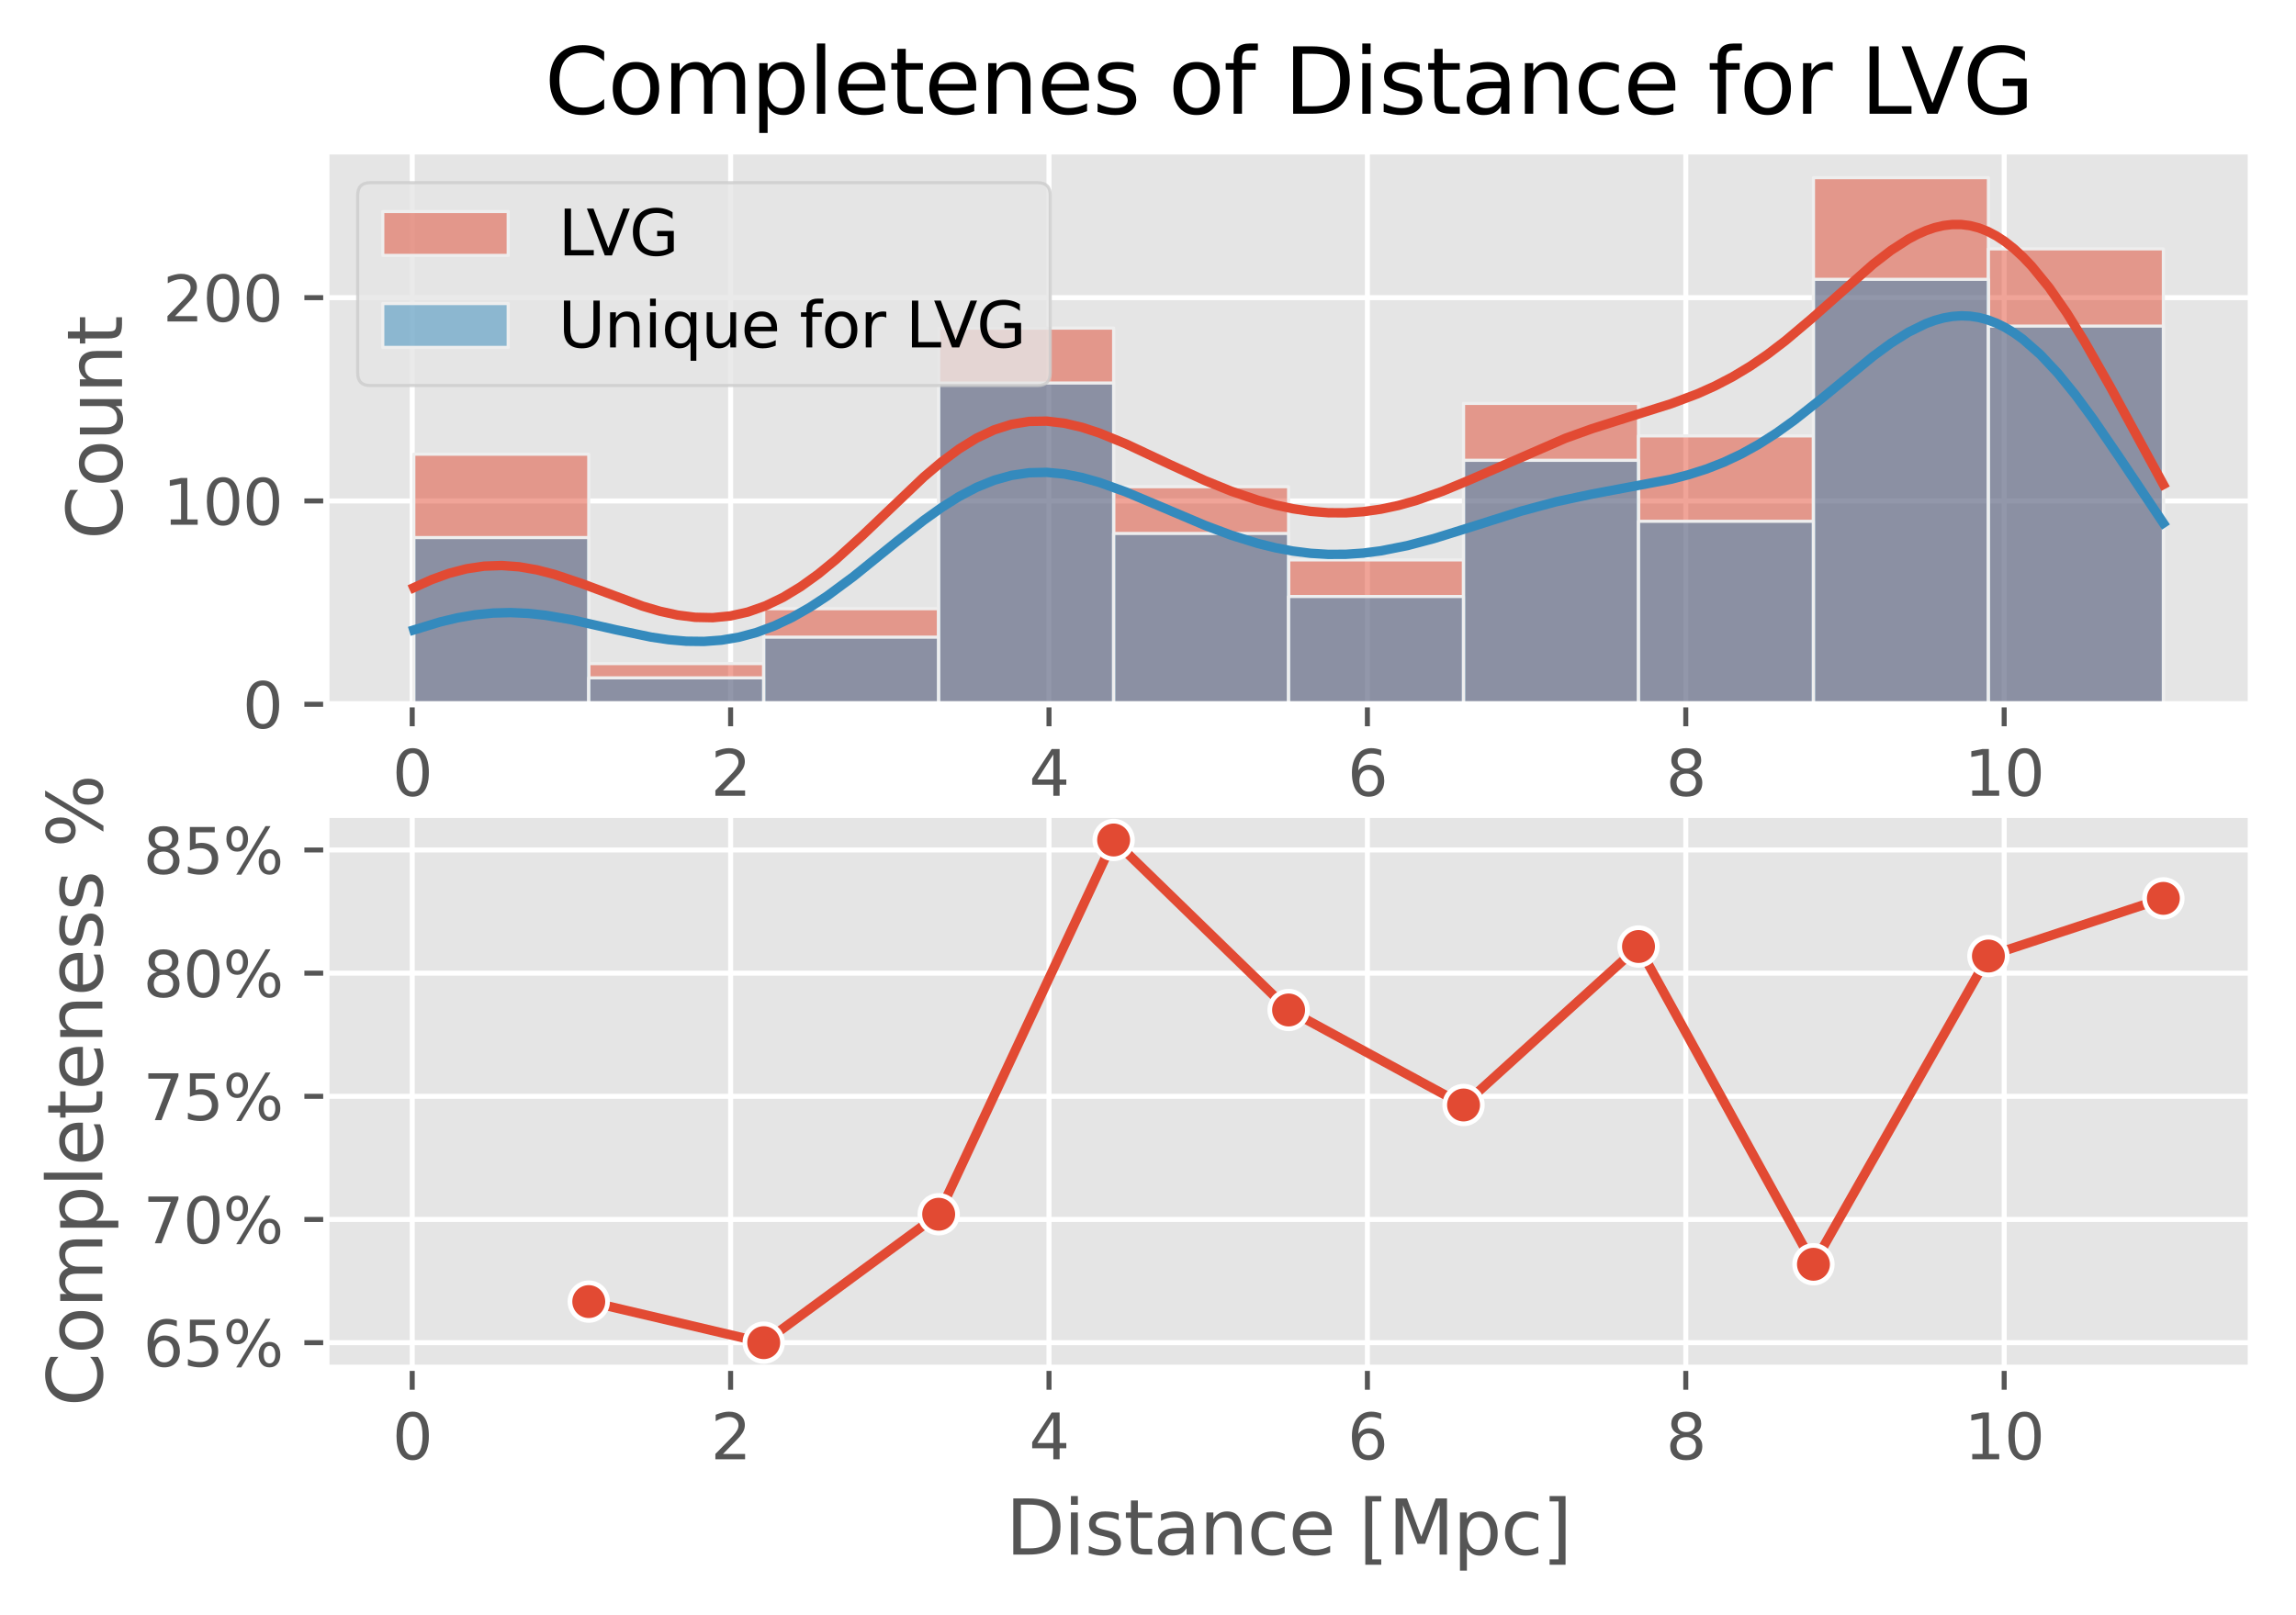 <?xml version="1.0" encoding="utf-8" standalone="no"?>
<!DOCTYPE svg PUBLIC "-//W3C//DTD SVG 1.1//EN"
  "http://www.w3.org/Graphics/SVG/1.1/DTD/svg11.dtd">
<svg xmlns:xlink="http://www.w3.org/1999/xlink" width="366.14pt" height="257.674pt" viewBox="0 0 366.14 257.674" xmlns="http://www.w3.org/2000/svg" version="1.1">
 <defs>
  <style type="text/css">*{stroke-linejoin: round; stroke-linecap: butt}</style>
 </defs>
 <g id="figure_1">
  <g id="patch_1">
   <path d="M 0 257.674 
L 366.14 257.674 
L 366.14 -0 
L 0 -0 
z
" style="fill: #ffffff"/>
  </g>
  <g id="axes_1">
   <g id="patch_2">
    <path d="M 52.04 112.342 
L 358.94 112.342 
L 358.94 24.142 
L 52.04 24.142 
z
" style="fill: #e5e5e5"/>
   </g>
   <g id="matplotlib.axis_1">
    <g id="xtick_1">
     <g id="line2d_1">
      <path d="M 65.736 112.342 
L 65.736 24.142 
" clip-path="url(#pf2d7dfa8e0)" style="fill: none; stroke: #ffffff; stroke-width: 0.8; stroke-linecap: square"/>
     </g>
     <g id="line2d_2">
      <defs>
       <path id="m9730b54e24" d="M 0 0 
L 0 3.5 
" style="stroke: #555555; stroke-width: 0.8"/>
      </defs>
      <g>
       <use xlink:href="#m9730b54e24" x="65.736" y="112.342" style="fill: #555555; stroke: #555555; stroke-width: 0.8"/>
      </g>
     </g>
     <g id="text_1">
      <!-- 0 -->
      <g style="fill: #555555" transform="translate(62.555 126.94) scale(0.1 -0.1)">
       <defs>
        <path id="DejaVuSans-30" d="M 2034 4250 
Q 1547 4250 1301 3770 
Q 1056 3291 1056 2328 
Q 1056 1369 1301 889 
Q 1547 409 2034 409 
Q 2525 409 2770 889 
Q 3016 1369 3016 2328 
Q 3016 3291 2770 3770 
Q 2525 4250 2034 4250 
z
M 2034 4750 
Q 2819 4750 3233 4129 
Q 3647 3509 3647 2328 
Q 3647 1150 3233 529 
Q 2819 -91 2034 -91 
Q 1250 -91 836 529 
Q 422 1150 422 2328 
Q 422 3509 836 4129 
Q 1250 4750 2034 4750 
z
" transform="scale(0.016)"/>
       </defs>
       <use xlink:href="#DejaVuSans-30"/>
      </g>
     </g>
    </g>
    <g id="xtick_2">
     <g id="line2d_3">
      <path d="M 116.51 112.342 
L 116.51 24.142 
" clip-path="url(#pf2d7dfa8e0)" style="fill: none; stroke: #ffffff; stroke-width: 0.8; stroke-linecap: square"/>
     </g>
     <g id="line2d_4">
      <g>
       <use xlink:href="#m9730b54e24" x="116.51" y="112.342" style="fill: #555555; stroke: #555555; stroke-width: 0.8"/>
      </g>
     </g>
     <g id="text_2">
      <!-- 2 -->
      <g style="fill: #555555" transform="translate(113.329 126.94) scale(0.1 -0.1)">
       <defs>
        <path id="DejaVuSans-32" d="M 1228 531 
L 3431 531 
L 3431 0 
L 469 0 
L 469 531 
Q 828 903 1448 1529 
Q 2069 2156 2228 2338 
Q 2531 2678 2651 2914 
Q 2772 3150 2772 3378 
Q 2772 3750 2511 3984 
Q 2250 4219 1831 4219 
Q 1534 4219 1204 4116 
Q 875 4013 500 3803 
L 500 4441 
Q 881 4594 1212 4672 
Q 1544 4750 1819 4750 
Q 2544 4750 2975 4387 
Q 3406 4025 3406 3419 
Q 3406 3131 3298 2873 
Q 3191 2616 2906 2266 
Q 2828 2175 2409 1742 
Q 1991 1309 1228 531 
z
" transform="scale(0.016)"/>
       </defs>
       <use xlink:href="#DejaVuSans-32"/>
      </g>
     </g>
    </g>
    <g id="xtick_3">
     <g id="line2d_5">
      <path d="M 167.283 112.342 
L 167.283 24.142 
" clip-path="url(#pf2d7dfa8e0)" style="fill: none; stroke: #ffffff; stroke-width: 0.8; stroke-linecap: square"/>
     </g>
     <g id="line2d_6">
      <g>
       <use xlink:href="#m9730b54e24" x="167.283" y="112.342" style="fill: #555555; stroke: #555555; stroke-width: 0.8"/>
      </g>
     </g>
     <g id="text_3">
      <!-- 4 -->
      <g style="fill: #555555" transform="translate(164.102 126.94) scale(0.1 -0.1)">
       <defs>
        <path id="DejaVuSans-34" d="M 2419 4116 
L 825 1625 
L 2419 1625 
L 2419 4116 
z
M 2253 4666 
L 3047 4666 
L 3047 1625 
L 3713 1625 
L 3713 1100 
L 3047 1100 
L 3047 0 
L 2419 0 
L 2419 1100 
L 313 1100 
L 313 1709 
L 2253 4666 
z
" transform="scale(0.016)"/>
       </defs>
       <use xlink:href="#DejaVuSans-34"/>
      </g>
     </g>
    </g>
    <g id="xtick_4">
     <g id="line2d_7">
      <path d="M 218.057 112.342 
L 218.057 24.142 
" clip-path="url(#pf2d7dfa8e0)" style="fill: none; stroke: #ffffff; stroke-width: 0.8; stroke-linecap: square"/>
     </g>
     <g id="line2d_8">
      <g>
       <use xlink:href="#m9730b54e24" x="218.057" y="112.342" style="fill: #555555; stroke: #555555; stroke-width: 0.8"/>
      </g>
     </g>
     <g id="text_4">
      <!-- 6 -->
      <g style="fill: #555555" transform="translate(214.875 126.94) scale(0.1 -0.1)">
       <defs>
        <path id="DejaVuSans-36" d="M 2113 2584 
Q 1688 2584 1439 2293 
Q 1191 2003 1191 1497 
Q 1191 994 1439 701 
Q 1688 409 2113 409 
Q 2538 409 2786 701 
Q 3034 994 3034 1497 
Q 3034 2003 2786 2293 
Q 2538 2584 2113 2584 
z
M 3366 4563 
L 3366 3988 
Q 3128 4100 2886 4159 
Q 2644 4219 2406 4219 
Q 1781 4219 1451 3797 
Q 1122 3375 1075 2522 
Q 1259 2794 1537 2939 
Q 1816 3084 2150 3084 
Q 2853 3084 3261 2657 
Q 3669 2231 3669 1497 
Q 3669 778 3244 343 
Q 2819 -91 2113 -91 
Q 1303 -91 875 529 
Q 447 1150 447 2328 
Q 447 3434 972 4092 
Q 1497 4750 2381 4750 
Q 2619 4750 2861 4703 
Q 3103 4656 3366 4563 
z
" transform="scale(0.016)"/>
       </defs>
       <use xlink:href="#DejaVuSans-36"/>
      </g>
     </g>
    </g>
    <g id="xtick_5">
     <g id="line2d_9">
      <path d="M 268.83 112.342 
L 268.83 24.142 
" clip-path="url(#pf2d7dfa8e0)" style="fill: none; stroke: #ffffff; stroke-width: 0.8; stroke-linecap: square"/>
     </g>
     <g id="line2d_10">
      <g>
       <use xlink:href="#m9730b54e24" x="268.83" y="112.342" style="fill: #555555; stroke: #555555; stroke-width: 0.8"/>
      </g>
     </g>
     <g id="text_5">
      <!-- 8 -->
      <g style="fill: #555555" transform="translate(265.649 126.94) scale(0.1 -0.1)">
       <defs>
        <path id="DejaVuSans-38" d="M 2034 2216 
Q 1584 2216 1326 1975 
Q 1069 1734 1069 1313 
Q 1069 891 1326 650 
Q 1584 409 2034 409 
Q 2484 409 2743 651 
Q 3003 894 3003 1313 
Q 3003 1734 2745 1975 
Q 2488 2216 2034 2216 
z
M 1403 2484 
Q 997 2584 770 2862 
Q 544 3141 544 3541 
Q 544 4100 942 4425 
Q 1341 4750 2034 4750 
Q 2731 4750 3128 4425 
Q 3525 4100 3525 3541 
Q 3525 3141 3298 2862 
Q 3072 2584 2669 2484 
Q 3125 2378 3379 2068 
Q 3634 1759 3634 1313 
Q 3634 634 3220 271 
Q 2806 -91 2034 -91 
Q 1263 -91 848 271 
Q 434 634 434 1313 
Q 434 1759 690 2068 
Q 947 2378 1403 2484 
z
M 1172 3481 
Q 1172 3119 1398 2916 
Q 1625 2713 2034 2713 
Q 2441 2713 2670 2916 
Q 2900 3119 2900 3481 
Q 2900 3844 2670 4047 
Q 2441 4250 2034 4250 
Q 1625 4250 1398 4047 
Q 1172 3844 1172 3481 
z
" transform="scale(0.016)"/>
       </defs>
       <use xlink:href="#DejaVuSans-38"/>
      </g>
     </g>
    </g>
    <g id="xtick_6">
     <g id="line2d_11">
      <path d="M 319.604 112.342 
L 319.604 24.142 
" clip-path="url(#pf2d7dfa8e0)" style="fill: none; stroke: #ffffff; stroke-width: 0.8; stroke-linecap: square"/>
     </g>
     <g id="line2d_12">
      <g>
       <use xlink:href="#m9730b54e24" x="319.604" y="112.342" style="fill: #555555; stroke: #555555; stroke-width: 0.8"/>
      </g>
     </g>
     <g id="text_6">
      <!-- 10 -->
      <g style="fill: #555555" transform="translate(313.241 126.94) scale(0.1 -0.1)">
       <defs>
        <path id="DejaVuSans-31" d="M 794 531 
L 1825 531 
L 1825 4091 
L 703 3866 
L 703 4441 
L 1819 4666 
L 2450 4666 
L 2450 531 
L 3481 531 
L 3481 0 
L 794 0 
L 794 531 
z
" transform="scale(0.016)"/>
       </defs>
       <use xlink:href="#DejaVuSans-31"/>
       <use xlink:href="#DejaVuSans-30" x="63.623"/>
      </g>
     </g>
    </g>
   </g>
   <g id="matplotlib.axis_2">
    <g id="ytick_1">
     <g id="line2d_13">
      <path d="M 52.04 112.342 
L 358.94 112.342 
" clip-path="url(#pf2d7dfa8e0)" style="fill: none; stroke: #ffffff; stroke-width: 0.8; stroke-linecap: square"/>
     </g>
     <g id="line2d_14">
      <defs>
       <path id="mac770e30c9" d="M 0 0 
L -3.5 0 
" style="stroke: #555555; stroke-width: 0.8"/>
      </defs>
      <g>
       <use xlink:href="#mac770e30c9" x="52.04" y="112.342" style="fill: #555555; stroke: #555555; stroke-width: 0.8"/>
      </g>
     </g>
     <g id="text_7">
      <!-- 0 -->
      <g style="fill: #555555" transform="translate(38.678 116.141) scale(0.1 -0.1)">
       <use xlink:href="#DejaVuSans-30"/>
      </g>
     </g>
    </g>
    <g id="ytick_2">
     <g id="line2d_15">
      <path d="M 52.04 79.909 
L 358.94 79.909 
" clip-path="url(#pf2d7dfa8e0)" style="fill: none; stroke: #ffffff; stroke-width: 0.8; stroke-linecap: square"/>
     </g>
     <g id="line2d_16">
      <g>
       <use xlink:href="#mac770e30c9" x="52.04" y="79.909" style="fill: #555555; stroke: #555555; stroke-width: 0.8"/>
      </g>
     </g>
     <g id="text_8">
      <!-- 100 -->
      <g style="fill: #555555" transform="translate(25.953 83.709) scale(0.1 -0.1)">
       <use xlink:href="#DejaVuSans-31"/>
       <use xlink:href="#DejaVuSans-30" x="63.623"/>
       <use xlink:href="#DejaVuSans-30" x="127.246"/>
      </g>
     </g>
    </g>
    <g id="ytick_3">
     <g id="line2d_17">
      <path d="M 52.04 47.477 
L 358.94 47.477 
" clip-path="url(#pf2d7dfa8e0)" style="fill: none; stroke: #ffffff; stroke-width: 0.8; stroke-linecap: square"/>
     </g>
     <g id="line2d_18">
      <g>
       <use xlink:href="#mac770e30c9" x="52.04" y="47.477" style="fill: #555555; stroke: #555555; stroke-width: 0.8"/>
      </g>
     </g>
     <g id="text_9">
      <!-- 200 -->
      <g style="fill: #555555" transform="translate(25.953 51.276) scale(0.1 -0.1)">
       <use xlink:href="#DejaVuSans-32"/>
       <use xlink:href="#DejaVuSans-30" x="63.623"/>
       <use xlink:href="#DejaVuSans-30" x="127.246"/>
      </g>
     </g>
    </g>
    <g id="text_10">
     <!-- Count -->
     <g style="fill: #555555" transform="translate(19.457 86.06) rotate(-90) scale(0.12 -0.12)">
      <defs>
       <path id="DejaVuSans-43" d="M 4122 4306 
L 4122 3641 
Q 3803 3938 3442 4084 
Q 3081 4231 2675 4231 
Q 1875 4231 1450 3742 
Q 1025 3253 1025 2328 
Q 1025 1406 1450 917 
Q 1875 428 2675 428 
Q 3081 428 3442 575 
Q 3803 722 4122 1019 
L 4122 359 
Q 3791 134 3420 21 
Q 3050 -91 2638 -91 
Q 1578 -91 968 557 
Q 359 1206 359 2328 
Q 359 3453 968 4101 
Q 1578 4750 2638 4750 
Q 3056 4750 3426 4639 
Q 3797 4528 4122 4306 
z
" transform="scale(0.016)"/>
       <path id="DejaVuSans-6f" d="M 1959 3097 
Q 1497 3097 1228 2736 
Q 959 2375 959 1747 
Q 959 1119 1226 758 
Q 1494 397 1959 397 
Q 2419 397 2687 759 
Q 2956 1122 2956 1747 
Q 2956 2369 2687 2733 
Q 2419 3097 1959 3097 
z
M 1959 3584 
Q 2709 3584 3137 3096 
Q 3566 2609 3566 1747 
Q 3566 888 3137 398 
Q 2709 -91 1959 -91 
Q 1206 -91 779 398 
Q 353 888 353 1747 
Q 353 2609 779 3096 
Q 1206 3584 1959 3584 
z
" transform="scale(0.016)"/>
       <path id="DejaVuSans-75" d="M 544 1381 
L 544 3500 
L 1119 3500 
L 1119 1403 
Q 1119 906 1312 657 
Q 1506 409 1894 409 
Q 2359 409 2629 706 
Q 2900 1003 2900 1516 
L 2900 3500 
L 3475 3500 
L 3475 0 
L 2900 0 
L 2900 538 
Q 2691 219 2414 64 
Q 2138 -91 1772 -91 
Q 1169 -91 856 284 
Q 544 659 544 1381 
z
M 1991 3584 
L 1991 3584 
z
" transform="scale(0.016)"/>
       <path id="DejaVuSans-6e" d="M 3513 2113 
L 3513 0 
L 2938 0 
L 2938 2094 
Q 2938 2591 2744 2837 
Q 2550 3084 2163 3084 
Q 1697 3084 1428 2787 
Q 1159 2491 1159 1978 
L 1159 0 
L 581 0 
L 581 3500 
L 1159 3500 
L 1159 2956 
Q 1366 3272 1645 3428 
Q 1925 3584 2291 3584 
Q 2894 3584 3203 3211 
Q 3513 2838 3513 2113 
z
" transform="scale(0.016)"/>
       <path id="DejaVuSans-74" d="M 1172 4494 
L 1172 3500 
L 2356 3500 
L 2356 3053 
L 1172 3053 
L 1172 1153 
Q 1172 725 1289 603 
Q 1406 481 1766 481 
L 2356 481 
L 2356 0 
L 1766 0 
Q 1100 0 847 248 
Q 594 497 594 1153 
L 594 3053 
L 172 3053 
L 172 3500 
L 594 3500 
L 594 4494 
L 1172 4494 
z
" transform="scale(0.016)"/>
      </defs>
      <use xlink:href="#DejaVuSans-43"/>
      <use xlink:href="#DejaVuSans-6f" x="69.824"/>
      <use xlink:href="#DejaVuSans-75" x="131.006"/>
      <use xlink:href="#DejaVuSans-6e" x="194.385"/>
      <use xlink:href="#DejaVuSans-74" x="257.764"/>
     </g>
    </g>
   </g>
   <g id="patch_3">
    <path d="M 65.99 112.342 
L 93.89 112.342 
L 93.89 72.45 
L 65.99 72.45 
z
" clip-path="url(#pf2d7dfa8e0)" style="fill: #e24a33; fill-opacity: 0.5; stroke: #eeeeee; stroke-width: 0.5; stroke-linejoin: miter"/>
   </g>
   <g id="patch_4">
    <path d="M 93.89 112.342 
L 121.79 112.342 
L 121.79 105.855 
L 93.89 105.855 
z
" clip-path="url(#pf2d7dfa8e0)" style="fill: #e24a33; fill-opacity: 0.5; stroke: #eeeeee; stroke-width: 0.5; stroke-linejoin: miter"/>
   </g>
   <g id="patch_5">
    <path d="M 121.79 112.342 
L 149.69 112.342 
L 149.69 97.099 
L 121.79 97.099 
z
" clip-path="url(#pf2d7dfa8e0)" style="fill: #e24a33; fill-opacity: 0.5; stroke: #eeeeee; stroke-width: 0.5; stroke-linejoin: miter"/>
   </g>
   <g id="patch_6">
    <path d="M 149.69 112.342 
L 177.59 112.342 
L 177.59 52.342 
L 149.69 52.342 
z
" clip-path="url(#pf2d7dfa8e0)" style="fill: #e24a33; fill-opacity: 0.5; stroke: #eeeeee; stroke-width: 0.5; stroke-linejoin: miter"/>
   </g>
   <g id="patch_7">
    <path d="M 177.59 112.342 
L 205.49 112.342 
L 205.49 77.639 
L 177.59 77.639 
z
" clip-path="url(#pf2d7dfa8e0)" style="fill: #e24a33; fill-opacity: 0.5; stroke: #eeeeee; stroke-width: 0.5; stroke-linejoin: miter"/>
   </g>
   <g id="patch_8">
    <path d="M 205.49 112.342 
L 233.39 112.342 
L 233.39 89.315 
L 205.49 89.315 
z
" clip-path="url(#pf2d7dfa8e0)" style="fill: #e24a33; fill-opacity: 0.5; stroke: #eeeeee; stroke-width: 0.5; stroke-linejoin: miter"/>
   </g>
   <g id="patch_9">
    <path d="M 233.39 112.342 
L 261.29 112.342 
L 261.29 64.342 
L 233.39 64.342 
z
" clip-path="url(#pf2d7dfa8e0)" style="fill: #e24a33; fill-opacity: 0.5; stroke: #eeeeee; stroke-width: 0.5; stroke-linejoin: miter"/>
   </g>
   <g id="patch_10">
    <path d="M 261.29 112.342 
L 289.19 112.342 
L 289.19 69.531 
L 261.29 69.531 
z
" clip-path="url(#pf2d7dfa8e0)" style="fill: #e24a33; fill-opacity: 0.5; stroke: #eeeeee; stroke-width: 0.5; stroke-linejoin: miter"/>
   </g>
   <g id="patch_11">
    <path d="M 289.19 112.342 
L 317.09 112.342 
L 317.09 28.342 
L 289.19 28.342 
z
" clip-path="url(#pf2d7dfa8e0)" style="fill: #e24a33; fill-opacity: 0.5; stroke: #eeeeee; stroke-width: 0.5; stroke-linejoin: miter"/>
   </g>
   <g id="patch_12">
    <path d="M 317.09 112.342 
L 344.99 112.342 
L 344.99 39.693 
L 317.09 39.693 
z
" clip-path="url(#pf2d7dfa8e0)" style="fill: #e24a33; fill-opacity: 0.5; stroke: #eeeeee; stroke-width: 0.5; stroke-linejoin: miter"/>
   </g>
   <g id="patch_13">
    <path d="M 65.99 112.342 
L 93.89 112.342 
L 93.89 85.747 
L 65.99 85.747 
z
" clip-path="url(#pf2d7dfa8e0)" style="fill: #348abd; fill-opacity: 0.5; stroke: #eeeeee; stroke-width: 0.5; stroke-linejoin: miter"/>
   </g>
   <g id="patch_14">
    <path d="M 93.89 112.342 
L 121.79 112.342 
L 121.79 108.126 
L 93.89 108.126 
z
" clip-path="url(#pf2d7dfa8e0)" style="fill: #348abd; fill-opacity: 0.5; stroke: #eeeeee; stroke-width: 0.5; stroke-linejoin: miter"/>
   </g>
   <g id="patch_15">
    <path d="M 121.79 112.342 
L 149.69 112.342 
L 149.69 101.639 
L 121.79 101.639 
z
" clip-path="url(#pf2d7dfa8e0)" style="fill: #348abd; fill-opacity: 0.5; stroke: #eeeeee; stroke-width: 0.5; stroke-linejoin: miter"/>
   </g>
   <g id="patch_16">
    <path d="M 149.69 112.342 
L 177.59 112.342 
L 177.59 61.099 
L 149.69 61.099 
z
" clip-path="url(#pf2d7dfa8e0)" style="fill: #348abd; fill-opacity: 0.5; stroke: #eeeeee; stroke-width: 0.5; stroke-linejoin: miter"/>
   </g>
   <g id="patch_17">
    <path d="M 177.59 112.342 
L 205.49 112.342 
L 205.49 85.099 
L 177.59 85.099 
z
" clip-path="url(#pf2d7dfa8e0)" style="fill: #348abd; fill-opacity: 0.5; stroke: #eeeeee; stroke-width: 0.5; stroke-linejoin: miter"/>
   </g>
   <g id="patch_18">
    <path d="M 205.49 112.342 
L 233.39 112.342 
L 233.39 95.153 
L 205.49 95.153 
z
" clip-path="url(#pf2d7dfa8e0)" style="fill: #348abd; fill-opacity: 0.5; stroke: #eeeeee; stroke-width: 0.5; stroke-linejoin: miter"/>
   </g>
   <g id="patch_19">
    <path d="M 233.39 112.342 
L 261.29 112.342 
L 261.29 73.423 
L 233.39 73.423 
z
" clip-path="url(#pf2d7dfa8e0)" style="fill: #348abd; fill-opacity: 0.5; stroke: #eeeeee; stroke-width: 0.5; stroke-linejoin: miter"/>
   </g>
   <g id="patch_20">
    <path d="M 261.29 112.342 
L 289.19 112.342 
L 289.19 83.153 
L 261.29 83.153 
z
" clip-path="url(#pf2d7dfa8e0)" style="fill: #348abd; fill-opacity: 0.5; stroke: #eeeeee; stroke-width: 0.5; stroke-linejoin: miter"/>
   </g>
   <g id="patch_21">
    <path d="M 289.19 112.342 
L 317.09 112.342 
L 317.09 44.558 
L 289.19 44.558 
z
" clip-path="url(#pf2d7dfa8e0)" style="fill: #348abd; fill-opacity: 0.5; stroke: #eeeeee; stroke-width: 0.5; stroke-linejoin: miter"/>
   </g>
   <g id="patch_22">
    <path d="M 317.09 112.342 
L 344.99 112.342 
L 344.99 52.017 
L 317.09 52.017 
z
" clip-path="url(#pf2d7dfa8e0)" style="fill: #348abd; fill-opacity: 0.5; stroke: #eeeeee; stroke-width: 0.5; stroke-linejoin: miter"/>
   </g>
   <g id="line2d_19">
    <path d="M 65.99 93.742 
L 68.794 92.475 
L 71.598 91.458 
L 74.402 90.729 
L 77.206 90.311 
L 80.01 90.21 
L 82.814 90.415 
L 85.618 90.901 
L 88.422 91.624 
L 92.629 93.035 
L 102.443 96.677 
L 105.247 97.5 
L 108.051 98.115 
L 110.855 98.471 
L 113.659 98.527 
L 116.463 98.252 
L 119.267 97.626 
L 122.071 96.637 
L 124.875 95.287 
L 127.679 93.59 
L 130.483 91.574 
L 133.287 89.281 
L 137.493 85.452 
L 147.307 76.092 
L 150.111 73.714 
L 152.915 71.627 
L 155.719 69.897 
L 158.523 68.573 
L 161.327 67.68 
L 164.131 67.222 
L 166.935 67.177 
L 169.739 67.509 
L 172.543 68.165 
L 175.347 69.082 
L 179.553 70.805 
L 186.563 74.096 
L 192.171 76.662 
L 196.377 78.366 
L 200.583 79.791 
L 203.387 80.554 
L 206.191 81.151 
L 208.995 81.566 
L 211.799 81.788 
L 214.603 81.807 
L 217.407 81.618 
L 220.211 81.222 
L 223.015 80.625 
L 225.819 79.841 
L 230.025 78.364 
L 234.232 76.618 
L 249.654 69.904 
L 253.86 68.393 
L 259.468 66.612 
L 266.478 64.406 
L 270.684 62.825 
L 273.488 61.569 
L 276.292 60.108 
L 279.096 58.421 
L 281.9 56.502 
L 284.704 54.361 
L 288.91 50.811 
L 298.724 42.125 
L 301.528 39.965 
L 304.332 38.148 
L 305.734 37.403 
L 307.136 36.786 
L 308.538 36.307 
L 309.94 35.979 
L 311.342 35.811 
L 312.744 35.812 
L 314.146 35.99 
L 315.548 36.351 
L 316.95 36.897 
L 318.352 37.632 
L 319.754 38.555 
L 321.156 39.664 
L 322.558 40.956 
L 323.96 42.424 
L 326.764 45.858 
L 329.568 49.885 
L 332.372 54.399 
L 336.578 61.811 
L 344.99 77.288 
L 344.99 77.288 
" clip-path="url(#pf2d7dfa8e0)" style="fill: none; stroke: #e24a33; stroke-width: 1.5; stroke-linecap: square"/>
   </g>
   <g id="line2d_20">
    <path d="M 65.99 100.49 
L 70.196 99.206 
L 73 98.544 
L 75.804 98.067 
L 78.608 97.79 
L 81.412 97.717 
L 84.216 97.843 
L 87.02 98.147 
L 91.226 98.875 
L 98.237 100.462 
L 103.845 101.63 
L 106.649 102.044 
L 109.453 102.286 
L 112.257 102.319 
L 115.061 102.11 
L 117.865 101.635 
L 120.669 100.88 
L 123.473 99.838 
L 126.277 98.512 
L 129.081 96.919 
L 131.885 95.085 
L 136.091 91.973 
L 143.101 86.302 
L 147.307 82.998 
L 150.111 80.991 
L 152.915 79.222 
L 155.719 77.746 
L 158.523 76.606 
L 161.327 75.825 
L 164.131 75.41 
L 166.935 75.349 
L 169.739 75.615 
L 172.543 76.168 
L 175.347 76.959 
L 179.553 78.477 
L 185.161 80.839 
L 192.171 83.81 
L 196.377 85.383 
L 200.583 86.689 
L 203.387 87.378 
L 206.191 87.905 
L 208.995 88.258 
L 211.799 88.43 
L 214.603 88.419 
L 217.407 88.228 
L 220.211 87.866 
L 224.417 87.033 
L 228.623 85.922 
L 234.232 84.177 
L 242.644 81.514 
L 248.252 80.012 
L 253.86 78.817 
L 266.478 76.448 
L 269.282 75.722 
L 272.086 74.829 
L 274.89 73.735 
L 277.694 72.414 
L 280.498 70.854 
L 283.302 69.059 
L 286.106 67.05 
L 290.312 63.727 
L 298.724 56.815 
L 301.528 54.759 
L 304.332 52.993 
L 307.136 51.618 
L 308.538 51.104 
L 309.94 50.72 
L 311.342 50.475 
L 312.744 50.376 
L 314.146 50.429 
L 315.548 50.64 
L 316.95 51.01 
L 318.352 51.542 
L 319.754 52.234 
L 321.156 53.086 
L 322.558 54.094 
L 325.362 56.553 
L 328.166 59.551 
L 330.97 63.005 
L 333.774 66.818 
L 337.98 72.969 
L 344.99 83.445 
L 344.99 83.445 
" clip-path="url(#pf2d7dfa8e0)" style="fill: none; stroke: #348abd; stroke-width: 1.5; stroke-linecap: square"/>
   </g>
   <g id="patch_23">
    <path d="M 52.04 112.342 
L 52.04 24.142 
" style="fill: none; stroke: #ffffff; stroke-linejoin: miter; stroke-linecap: square"/>
   </g>
   <g id="patch_24">
    <path d="M 358.94 112.342 
L 358.94 24.142 
" style="fill: none; stroke: #ffffff; stroke-linejoin: miter; stroke-linecap: square"/>
   </g>
   <g id="patch_25">
    <path d="M 52.04 112.342 
L 358.94 112.342 
" style="fill: none; stroke: #ffffff; stroke-linejoin: miter; stroke-linecap: square"/>
   </g>
   <g id="patch_26">
    <path d="M 52.04 24.142 
L 358.94 24.142 
" style="fill: none; stroke: #ffffff; stroke-linejoin: miter; stroke-linecap: square"/>
   </g>
   <g id="text_11">
    <!-- Completenes of Distance for LVG -->
    <g transform="translate(86.847 18.142) scale(0.144 -0.144)">
     <defs>
      <path id="DejaVuSans-6d" d="M 3328 2828 
Q 3544 3216 3844 3400 
Q 4144 3584 4550 3584 
Q 5097 3584 5394 3201 
Q 5691 2819 5691 2113 
L 5691 0 
L 5113 0 
L 5113 2094 
Q 5113 2597 4934 2840 
Q 4756 3084 4391 3084 
Q 3944 3084 3684 2787 
Q 3425 2491 3425 1978 
L 3425 0 
L 2847 0 
L 2847 2094 
Q 2847 2600 2669 2842 
Q 2491 3084 2119 3084 
Q 1678 3084 1418 2786 
Q 1159 2488 1159 1978 
L 1159 0 
L 581 0 
L 581 3500 
L 1159 3500 
L 1159 2956 
Q 1356 3278 1631 3431 
Q 1906 3584 2284 3584 
Q 2666 3584 2933 3390 
Q 3200 3197 3328 2828 
z
" transform="scale(0.016)"/>
      <path id="DejaVuSans-70" d="M 1159 525 
L 1159 -1331 
L 581 -1331 
L 581 3500 
L 1159 3500 
L 1159 2969 
Q 1341 3281 1617 3432 
Q 1894 3584 2278 3584 
Q 2916 3584 3314 3078 
Q 3713 2572 3713 1747 
Q 3713 922 3314 415 
Q 2916 -91 2278 -91 
Q 1894 -91 1617 61 
Q 1341 213 1159 525 
z
M 3116 1747 
Q 3116 2381 2855 2742 
Q 2594 3103 2138 3103 
Q 1681 3103 1420 2742 
Q 1159 2381 1159 1747 
Q 1159 1113 1420 752 
Q 1681 391 2138 391 
Q 2594 391 2855 752 
Q 3116 1113 3116 1747 
z
" transform="scale(0.016)"/>
      <path id="DejaVuSans-6c" d="M 603 4863 
L 1178 4863 
L 1178 0 
L 603 0 
L 603 4863 
z
" transform="scale(0.016)"/>
      <path id="DejaVuSans-65" d="M 3597 1894 
L 3597 1613 
L 953 1613 
Q 991 1019 1311 708 
Q 1631 397 2203 397 
Q 2534 397 2845 478 
Q 3156 559 3463 722 
L 3463 178 
Q 3153 47 2828 -22 
Q 2503 -91 2169 -91 
Q 1331 -91 842 396 
Q 353 884 353 1716 
Q 353 2575 817 3079 
Q 1281 3584 2069 3584 
Q 2775 3584 3186 3129 
Q 3597 2675 3597 1894 
z
M 3022 2063 
Q 3016 2534 2758 2815 
Q 2500 3097 2075 3097 
Q 1594 3097 1305 2825 
Q 1016 2553 972 2059 
L 3022 2063 
z
" transform="scale(0.016)"/>
      <path id="DejaVuSans-73" d="M 2834 3397 
L 2834 2853 
Q 2591 2978 2328 3040 
Q 2066 3103 1784 3103 
Q 1356 3103 1142 2972 
Q 928 2841 928 2578 
Q 928 2378 1081 2264 
Q 1234 2150 1697 2047 
L 1894 2003 
Q 2506 1872 2764 1633 
Q 3022 1394 3022 966 
Q 3022 478 2636 193 
Q 2250 -91 1575 -91 
Q 1294 -91 989 -36 
Q 684 19 347 128 
L 347 722 
Q 666 556 975 473 
Q 1284 391 1588 391 
Q 1994 391 2212 530 
Q 2431 669 2431 922 
Q 2431 1156 2273 1281 
Q 2116 1406 1581 1522 
L 1381 1569 
Q 847 1681 609 1914 
Q 372 2147 372 2553 
Q 372 3047 722 3315 
Q 1072 3584 1716 3584 
Q 2034 3584 2315 3537 
Q 2597 3491 2834 3397 
z
" transform="scale(0.016)"/>
      <path id="DejaVuSans-20" transform="scale(0.016)"/>
      <path id="DejaVuSans-66" d="M 2375 4863 
L 2375 4384 
L 1825 4384 
Q 1516 4384 1395 4259 
Q 1275 4134 1275 3809 
L 1275 3500 
L 2222 3500 
L 2222 3053 
L 1275 3053 
L 1275 0 
L 697 0 
L 697 3053 
L 147 3053 
L 147 3500 
L 697 3500 
L 697 3744 
Q 697 4328 969 4595 
Q 1241 4863 1831 4863 
L 2375 4863 
z
" transform="scale(0.016)"/>
      <path id="DejaVuSans-44" d="M 1259 4147 
L 1259 519 
L 2022 519 
Q 2988 519 3436 956 
Q 3884 1394 3884 2338 
Q 3884 3275 3436 3711 
Q 2988 4147 2022 4147 
L 1259 4147 
z
M 628 4666 
L 1925 4666 
Q 3281 4666 3915 4102 
Q 4550 3538 4550 2338 
Q 4550 1131 3912 565 
Q 3275 0 1925 0 
L 628 0 
L 628 4666 
z
" transform="scale(0.016)"/>
      <path id="DejaVuSans-69" d="M 603 3500 
L 1178 3500 
L 1178 0 
L 603 0 
L 603 3500 
z
M 603 4863 
L 1178 4863 
L 1178 4134 
L 603 4134 
L 603 4863 
z
" transform="scale(0.016)"/>
      <path id="DejaVuSans-61" d="M 2194 1759 
Q 1497 1759 1228 1600 
Q 959 1441 959 1056 
Q 959 750 1161 570 
Q 1363 391 1709 391 
Q 2188 391 2477 730 
Q 2766 1069 2766 1631 
L 2766 1759 
L 2194 1759 
z
M 3341 1997 
L 3341 0 
L 2766 0 
L 2766 531 
Q 2569 213 2275 61 
Q 1981 -91 1556 -91 
Q 1019 -91 701 211 
Q 384 513 384 1019 
Q 384 1609 779 1909 
Q 1175 2209 1959 2209 
L 2766 2209 
L 2766 2266 
Q 2766 2663 2505 2880 
Q 2244 3097 1772 3097 
Q 1472 3097 1187 3025 
Q 903 2953 641 2809 
L 641 3341 
Q 956 3463 1253 3523 
Q 1550 3584 1831 3584 
Q 2591 3584 2966 3190 
Q 3341 2797 3341 1997 
z
" transform="scale(0.016)"/>
      <path id="DejaVuSans-63" d="M 3122 3366 
L 3122 2828 
Q 2878 2963 2633 3030 
Q 2388 3097 2138 3097 
Q 1578 3097 1268 2742 
Q 959 2388 959 1747 
Q 959 1106 1268 751 
Q 1578 397 2138 397 
Q 2388 397 2633 464 
Q 2878 531 3122 666 
L 3122 134 
Q 2881 22 2623 -34 
Q 2366 -91 2075 -91 
Q 1284 -91 818 406 
Q 353 903 353 1747 
Q 353 2603 823 3093 
Q 1294 3584 2113 3584 
Q 2378 3584 2631 3529 
Q 2884 3475 3122 3366 
z
" transform="scale(0.016)"/>
      <path id="DejaVuSans-72" d="M 2631 2963 
Q 2534 3019 2420 3045 
Q 2306 3072 2169 3072 
Q 1681 3072 1420 2755 
Q 1159 2438 1159 1844 
L 1159 0 
L 581 0 
L 581 3500 
L 1159 3500 
L 1159 2956 
Q 1341 3275 1631 3429 
Q 1922 3584 2338 3584 
Q 2397 3584 2469 3576 
Q 2541 3569 2628 3553 
L 2631 2963 
z
" transform="scale(0.016)"/>
      <path id="DejaVuSans-4c" d="M 628 4666 
L 1259 4666 
L 1259 531 
L 3531 531 
L 3531 0 
L 628 0 
L 628 4666 
z
" transform="scale(0.016)"/>
      <path id="DejaVuSans-56" d="M 1831 0 
L 50 4666 
L 709 4666 
L 2188 738 
L 3669 4666 
L 4325 4666 
L 2547 0 
L 1831 0 
z
" transform="scale(0.016)"/>
      <path id="DejaVuSans-47" d="M 3809 666 
L 3809 1919 
L 2778 1919 
L 2778 2438 
L 4434 2438 
L 4434 434 
Q 4069 175 3628 42 
Q 3188 -91 2688 -91 
Q 1594 -91 976 548 
Q 359 1188 359 2328 
Q 359 3472 976 4111 
Q 1594 4750 2688 4750 
Q 3144 4750 3555 4637 
Q 3966 4525 4313 4306 
L 4313 3634 
Q 3963 3931 3569 4081 
Q 3175 4231 2741 4231 
Q 1884 4231 1454 3753 
Q 1025 3275 1025 2328 
Q 1025 1384 1454 906 
Q 1884 428 2741 428 
Q 3075 428 3337 486 
Q 3600 544 3809 666 
z
" transform="scale(0.016)"/>
     </defs>
     <use xlink:href="#DejaVuSans-43"/>
     <use xlink:href="#DejaVuSans-6f" x="69.824"/>
     <use xlink:href="#DejaVuSans-6d" x="131.006"/>
     <use xlink:href="#DejaVuSans-70" x="228.418"/>
     <use xlink:href="#DejaVuSans-6c" x="291.895"/>
     <use xlink:href="#DejaVuSans-65" x="319.678"/>
     <use xlink:href="#DejaVuSans-74" x="381.201"/>
     <use xlink:href="#DejaVuSans-65" x="420.41"/>
     <use xlink:href="#DejaVuSans-6e" x="481.934"/>
     <use xlink:href="#DejaVuSans-65" x="545.312"/>
     <use xlink:href="#DejaVuSans-73" x="606.836"/>
     <use xlink:href="#DejaVuSans-20" x="658.936"/>
     <use xlink:href="#DejaVuSans-6f" x="690.723"/>
     <use xlink:href="#DejaVuSans-66" x="751.904"/>
     <use xlink:href="#DejaVuSans-20" x="787.109"/>
     <use xlink:href="#DejaVuSans-44" x="818.896"/>
     <use xlink:href="#DejaVuSans-69" x="895.898"/>
     <use xlink:href="#DejaVuSans-73" x="923.682"/>
     <use xlink:href="#DejaVuSans-74" x="975.781"/>
     <use xlink:href="#DejaVuSans-61" x="1014.99"/>
     <use xlink:href="#DejaVuSans-6e" x="1076.27"/>
     <use xlink:href="#DejaVuSans-63" x="1139.648"/>
     <use xlink:href="#DejaVuSans-65" x="1194.629"/>
     <use xlink:href="#DejaVuSans-20" x="1256.152"/>
     <use xlink:href="#DejaVuSans-66" x="1287.939"/>
     <use xlink:href="#DejaVuSans-6f" x="1323.145"/>
     <use xlink:href="#DejaVuSans-72" x="1384.326"/>
     <use xlink:href="#DejaVuSans-20" x="1425.439"/>
     <use xlink:href="#DejaVuSans-4c" x="1457.227"/>
     <use xlink:href="#DejaVuSans-56" x="1501.939"/>
     <use xlink:href="#DejaVuSans-47" x="1570.348"/>
    </g>
   </g>
   <g id="legend_1">
    <g id="patch_27">
     <path d="M 59.04 61.498 
L 165.481 61.498 
Q 167.481 61.498 167.481 59.498 
L 167.481 31.142 
Q 167.481 29.142 165.481 29.142 
L 59.04 29.142 
Q 57.04 29.142 57.04 31.142 
L 57.04 59.498 
Q 57.04 61.498 59.04 61.498 
z
" style="fill: #e5e5e5; opacity: 0.8; stroke: #cccccc; stroke-width: 0.5; stroke-linejoin: miter"/>
    </g>
    <g id="patch_28">
     <path d="M 61.04 40.74 
L 81.04 40.74 
L 81.04 33.74 
L 61.04 33.74 
z
" style="fill: #e24a33; fill-opacity: 0.5; stroke: #eeeeee; stroke-width: 0.5; stroke-linejoin: miter"/>
    </g>
    <g id="text_12">
     <!-- LVG -->
     <g transform="translate(89.04 40.74) scale(0.1 -0.1)">
      <use xlink:href="#DejaVuSans-4c"/>
      <use xlink:href="#DejaVuSans-56" x="44.713"/>
      <use xlink:href="#DejaVuSans-47" x="113.121"/>
     </g>
    </g>
    <g id="patch_29">
     <path d="M 61.04 55.418 
L 81.04 55.418 
L 81.04 48.418 
L 61.04 48.418 
z
" style="fill: #348abd; fill-opacity: 0.5; stroke: #eeeeee; stroke-width: 0.5; stroke-linejoin: miter"/>
    </g>
    <g id="text_13">
     <!-- Unique for LVG -->
     <g transform="translate(89.04 55.418) scale(0.1 -0.1)">
      <defs>
       <path id="DejaVuSans-55" d="M 556 4666 
L 1191 4666 
L 1191 1831 
Q 1191 1081 1462 751 
Q 1734 422 2344 422 
Q 2950 422 3222 751 
Q 3494 1081 3494 1831 
L 3494 4666 
L 4128 4666 
L 4128 1753 
Q 4128 841 3676 375 
Q 3225 -91 2344 -91 
Q 1459 -91 1007 375 
Q 556 841 556 1753 
L 556 4666 
z
" transform="scale(0.016)"/>
       <path id="DejaVuSans-71" d="M 947 1747 
Q 947 1113 1208 752 
Q 1469 391 1925 391 
Q 2381 391 2643 752 
Q 2906 1113 2906 1747 
Q 2906 2381 2643 2742 
Q 2381 3103 1925 3103 
Q 1469 3103 1208 2742 
Q 947 2381 947 1747 
z
M 2906 525 
Q 2725 213 2448 61 
Q 2172 -91 1784 -91 
Q 1150 -91 751 415 
Q 353 922 353 1747 
Q 353 2572 751 3078 
Q 1150 3584 1784 3584 
Q 2172 3584 2448 3432 
Q 2725 3281 2906 2969 
L 2906 3500 
L 3481 3500 
L 3481 -1331 
L 2906 -1331 
L 2906 525 
z
" transform="scale(0.016)"/>
      </defs>
      <use xlink:href="#DejaVuSans-55"/>
      <use xlink:href="#DejaVuSans-6e" x="73.193"/>
      <use xlink:href="#DejaVuSans-69" x="136.572"/>
      <use xlink:href="#DejaVuSans-71" x="164.355"/>
      <use xlink:href="#DejaVuSans-75" x="227.832"/>
      <use xlink:href="#DejaVuSans-65" x="291.211"/>
      <use xlink:href="#DejaVuSans-20" x="352.734"/>
      <use xlink:href="#DejaVuSans-66" x="384.521"/>
      <use xlink:href="#DejaVuSans-6f" x="419.727"/>
      <use xlink:href="#DejaVuSans-72" x="480.908"/>
      <use xlink:href="#DejaVuSans-20" x="522.021"/>
      <use xlink:href="#DejaVuSans-4c" x="553.809"/>
      <use xlink:href="#DejaVuSans-56" x="598.521"/>
      <use xlink:href="#DejaVuSans-47" x="666.93"/>
     </g>
    </g>
   </g>
  </g>
  <g id="axes_2">
   <g id="patch_30">
    <path d="M 52.04 218.182 
L 358.94 218.182 
L 358.94 129.982 
L 52.04 129.982 
z
" style="fill: #e5e5e5"/>
   </g>
   <g id="matplotlib.axis_3">
    <g id="xtick_7">
     <g id="line2d_21">
      <path d="M 65.736 218.182 
L 65.736 129.982 
" clip-path="url(#p0201e37239)" style="fill: none; stroke: #ffffff; stroke-width: 0.8; stroke-linecap: square"/>
     </g>
     <g id="line2d_22">
      <g>
       <use xlink:href="#m9730b54e24" x="65.736" y="218.182" style="fill: #555555; stroke: #555555; stroke-width: 0.8"/>
      </g>
     </g>
     <g id="text_14">
      <!-- 0 -->
      <g style="fill: #555555" transform="translate(62.555 232.78) scale(0.1 -0.1)">
       <use xlink:href="#DejaVuSans-30"/>
      </g>
     </g>
    </g>
    <g id="xtick_8">
     <g id="line2d_23">
      <path d="M 116.51 218.182 
L 116.51 129.982 
" clip-path="url(#p0201e37239)" style="fill: none; stroke: #ffffff; stroke-width: 0.8; stroke-linecap: square"/>
     </g>
     <g id="line2d_24">
      <g>
       <use xlink:href="#m9730b54e24" x="116.51" y="218.182" style="fill: #555555; stroke: #555555; stroke-width: 0.8"/>
      </g>
     </g>
     <g id="text_15">
      <!-- 2 -->
      <g style="fill: #555555" transform="translate(113.329 232.78) scale(0.1 -0.1)">
       <use xlink:href="#DejaVuSans-32"/>
      </g>
     </g>
    </g>
    <g id="xtick_9">
     <g id="line2d_25">
      <path d="M 167.283 218.182 
L 167.283 129.982 
" clip-path="url(#p0201e37239)" style="fill: none; stroke: #ffffff; stroke-width: 0.8; stroke-linecap: square"/>
     </g>
     <g id="line2d_26">
      <g>
       <use xlink:href="#m9730b54e24" x="167.283" y="218.182" style="fill: #555555; stroke: #555555; stroke-width: 0.8"/>
      </g>
     </g>
     <g id="text_16">
      <!-- 4 -->
      <g style="fill: #555555" transform="translate(164.102 232.78) scale(0.1 -0.1)">
       <use xlink:href="#DejaVuSans-34"/>
      </g>
     </g>
    </g>
    <g id="xtick_10">
     <g id="line2d_27">
      <path d="M 218.057 218.182 
L 218.057 129.982 
" clip-path="url(#p0201e37239)" style="fill: none; stroke: #ffffff; stroke-width: 0.8; stroke-linecap: square"/>
     </g>
     <g id="line2d_28">
      <g>
       <use xlink:href="#m9730b54e24" x="218.057" y="218.182" style="fill: #555555; stroke: #555555; stroke-width: 0.8"/>
      </g>
     </g>
     <g id="text_17">
      <!-- 6 -->
      <g style="fill: #555555" transform="translate(214.875 232.78) scale(0.1 -0.1)">
       <use xlink:href="#DejaVuSans-36"/>
      </g>
     </g>
    </g>
    <g id="xtick_11">
     <g id="line2d_29">
      <path d="M 268.83 218.182 
L 268.83 129.982 
" clip-path="url(#p0201e37239)" style="fill: none; stroke: #ffffff; stroke-width: 0.8; stroke-linecap: square"/>
     </g>
     <g id="line2d_30">
      <g>
       <use xlink:href="#m9730b54e24" x="268.83" y="218.182" style="fill: #555555; stroke: #555555; stroke-width: 0.8"/>
      </g>
     </g>
     <g id="text_18">
      <!-- 8 -->
      <g style="fill: #555555" transform="translate(265.649 232.78) scale(0.1 -0.1)">
       <use xlink:href="#DejaVuSans-38"/>
      </g>
     </g>
    </g>
    <g id="xtick_12">
     <g id="line2d_31">
      <path d="M 319.604 218.182 
L 319.604 129.982 
" clip-path="url(#p0201e37239)" style="fill: none; stroke: #ffffff; stroke-width: 0.8; stroke-linecap: square"/>
     </g>
     <g id="line2d_32">
      <g>
       <use xlink:href="#m9730b54e24" x="319.604" y="218.182" style="fill: #555555; stroke: #555555; stroke-width: 0.8"/>
      </g>
     </g>
     <g id="text_19">
      <!-- 10 -->
      <g style="fill: #555555" transform="translate(313.241 232.78) scale(0.1 -0.1)">
       <use xlink:href="#DejaVuSans-31"/>
       <use xlink:href="#DejaVuSans-30" x="63.623"/>
      </g>
     </g>
    </g>
    <g id="text_20">
     <!-- Distance [Mpc] -->
     <g style="fill: #555555" transform="translate(160.382 247.978) scale(0.12 -0.12)">
      <defs>
       <path id="DejaVuSans-5b" d="M 550 4863 
L 1875 4863 
L 1875 4416 
L 1125 4416 
L 1125 -397 
L 1875 -397 
L 1875 -844 
L 550 -844 
L 550 4863 
z
" transform="scale(0.016)"/>
       <path id="DejaVuSans-4d" d="M 628 4666 
L 1569 4666 
L 2759 1491 
L 3956 4666 
L 4897 4666 
L 4897 0 
L 4281 0 
L 4281 4097 
L 3078 897 
L 2444 897 
L 1241 4097 
L 1241 0 
L 628 0 
L 628 4666 
z
" transform="scale(0.016)"/>
       <path id="DejaVuSans-5d" d="M 1947 4863 
L 1947 -844 
L 622 -844 
L 622 -397 
L 1369 -397 
L 1369 4416 
L 622 4416 
L 622 4863 
L 1947 4863 
z
" transform="scale(0.016)"/>
      </defs>
      <use xlink:href="#DejaVuSans-44"/>
      <use xlink:href="#DejaVuSans-69" x="77.002"/>
      <use xlink:href="#DejaVuSans-73" x="104.785"/>
      <use xlink:href="#DejaVuSans-74" x="156.885"/>
      <use xlink:href="#DejaVuSans-61" x="196.094"/>
      <use xlink:href="#DejaVuSans-6e" x="257.373"/>
      <use xlink:href="#DejaVuSans-63" x="320.752"/>
      <use xlink:href="#DejaVuSans-65" x="375.732"/>
      <use xlink:href="#DejaVuSans-20" x="437.256"/>
      <use xlink:href="#DejaVuSans-5b" x="469.043"/>
      <use xlink:href="#DejaVuSans-4d" x="508.057"/>
      <use xlink:href="#DejaVuSans-70" x="594.336"/>
      <use xlink:href="#DejaVuSans-63" x="657.812"/>
      <use xlink:href="#DejaVuSans-5d" x="712.793"/>
     </g>
    </g>
   </g>
   <g id="matplotlib.axis_4">
    <g id="ytick_4">
     <g id="line2d_33">
      <path d="M 52.04 214.173 
L 358.94 214.173 
" clip-path="url(#p0201e37239)" style="fill: none; stroke: #ffffff; stroke-width: 0.8; stroke-linecap: square"/>
     </g>
     <g id="line2d_34">
      <g>
       <use xlink:href="#mac770e30c9" x="52.04" y="214.173" style="fill: #555555; stroke: #555555; stroke-width: 0.8"/>
      </g>
     </g>
     <g id="text_21">
      <!-- 65% -->
      <g style="fill: #555555" transform="translate(22.814 217.972) scale(0.1 -0.1)">
       <defs>
        <path id="DejaVuSans-35" d="M 691 4666 
L 3169 4666 
L 3169 4134 
L 1269 4134 
L 1269 2991 
Q 1406 3038 1543 3061 
Q 1681 3084 1819 3084 
Q 2600 3084 3056 2656 
Q 3513 2228 3513 1497 
Q 3513 744 3044 326 
Q 2575 -91 1722 -91 
Q 1428 -91 1123 -41 
Q 819 9 494 109 
L 494 744 
Q 775 591 1075 516 
Q 1375 441 1709 441 
Q 2250 441 2565 725 
Q 2881 1009 2881 1497 
Q 2881 1984 2565 2268 
Q 2250 2553 1709 2553 
Q 1456 2553 1204 2497 
Q 953 2441 691 2322 
L 691 4666 
z
" transform="scale(0.016)"/>
        <path id="DejaVuSans-25" d="M 4653 2053 
Q 4381 2053 4226 1822 
Q 4072 1591 4072 1178 
Q 4072 772 4226 539 
Q 4381 306 4653 306 
Q 4919 306 5073 539 
Q 5228 772 5228 1178 
Q 5228 1588 5073 1820 
Q 4919 2053 4653 2053 
z
M 4653 2450 
Q 5147 2450 5437 2106 
Q 5728 1763 5728 1178 
Q 5728 594 5436 251 
Q 5144 -91 4653 -91 
Q 4153 -91 3862 251 
Q 3572 594 3572 1178 
Q 3572 1766 3864 2108 
Q 4156 2450 4653 2450 
z
M 1428 4353 
Q 1159 4353 1004 4120 
Q 850 3888 850 3481 
Q 850 3069 1003 2837 
Q 1156 2606 1428 2606 
Q 1700 2606 1854 2837 
Q 2009 3069 2009 3481 
Q 2009 3884 1853 4118 
Q 1697 4353 1428 4353 
z
M 4250 4750 
L 4750 4750 
L 1831 -91 
L 1331 -91 
L 4250 4750 
z
M 1428 4750 
Q 1922 4750 2215 4408 
Q 2509 4066 2509 3481 
Q 2509 2891 2217 2550 
Q 1925 2209 1428 2209 
Q 931 2209 642 2551 
Q 353 2894 353 3481 
Q 353 4063 643 4406 
Q 934 4750 1428 4750 
z
" transform="scale(0.016)"/>
       </defs>
       <use xlink:href="#DejaVuSans-36"/>
       <use xlink:href="#DejaVuSans-35" x="63.623"/>
       <use xlink:href="#DejaVuSans-25" x="127.246"/>
      </g>
     </g>
    </g>
    <g id="ytick_5">
     <g id="line2d_35">
      <path d="M 52.04 194.525 
L 358.94 194.525 
" clip-path="url(#p0201e37239)" style="fill: none; stroke: #ffffff; stroke-width: 0.8; stroke-linecap: square"/>
     </g>
     <g id="line2d_36">
      <g>
       <use xlink:href="#mac770e30c9" x="52.04" y="194.525" style="fill: #555555; stroke: #555555; stroke-width: 0.8"/>
      </g>
     </g>
     <g id="text_22">
      <!-- 70% -->
      <g style="fill: #555555" transform="translate(22.814 198.325) scale(0.1 -0.1)">
       <defs>
        <path id="DejaVuSans-37" d="M 525 4666 
L 3525 4666 
L 3525 4397 
L 1831 0 
L 1172 0 
L 2766 4134 
L 525 4134 
L 525 4666 
z
" transform="scale(0.016)"/>
       </defs>
       <use xlink:href="#DejaVuSans-37"/>
       <use xlink:href="#DejaVuSans-30" x="63.623"/>
       <use xlink:href="#DejaVuSans-25" x="127.246"/>
      </g>
     </g>
    </g>
    <g id="ytick_6">
     <g id="line2d_37">
      <path d="M 52.04 174.878 
L 358.94 174.878 
" clip-path="url(#p0201e37239)" style="fill: none; stroke: #ffffff; stroke-width: 0.8; stroke-linecap: square"/>
     </g>
     <g id="line2d_38">
      <g>
       <use xlink:href="#mac770e30c9" x="52.04" y="174.878" style="fill: #555555; stroke: #555555; stroke-width: 0.8"/>
      </g>
     </g>
     <g id="text_23">
      <!-- 75% -->
      <g style="fill: #555555" transform="translate(22.814 178.677) scale(0.1 -0.1)">
       <use xlink:href="#DejaVuSans-37"/>
       <use xlink:href="#DejaVuSans-35" x="63.623"/>
       <use xlink:href="#DejaVuSans-25" x="127.246"/>
      </g>
     </g>
    </g>
    <g id="ytick_7">
     <g id="line2d_39">
      <path d="M 52.04 155.231 
L 358.94 155.231 
" clip-path="url(#p0201e37239)" style="fill: none; stroke: #ffffff; stroke-width: 0.8; stroke-linecap: square"/>
     </g>
     <g id="line2d_40">
      <g>
       <use xlink:href="#mac770e30c9" x="52.04" y="155.231" style="fill: #555555; stroke: #555555; stroke-width: 0.8"/>
      </g>
     </g>
     <g id="text_24">
      <!-- 80% -->
      <g style="fill: #555555" transform="translate(22.814 159.03) scale(0.1 -0.1)">
       <use xlink:href="#DejaVuSans-38"/>
       <use xlink:href="#DejaVuSans-30" x="63.623"/>
       <use xlink:href="#DejaVuSans-25" x="127.246"/>
      </g>
     </g>
    </g>
    <g id="ytick_8">
     <g id="line2d_41">
      <path d="M 52.04 135.584 
L 358.94 135.584 
" clip-path="url(#p0201e37239)" style="fill: none; stroke: #ffffff; stroke-width: 0.8; stroke-linecap: square"/>
     </g>
     <g id="line2d_42">
      <g>
       <use xlink:href="#mac770e30c9" x="52.04" y="135.584" style="fill: #555555; stroke: #555555; stroke-width: 0.8"/>
      </g>
     </g>
     <g id="text_25">
      <!-- 85% -->
      <g style="fill: #555555" transform="translate(22.814 139.383) scale(0.1 -0.1)">
       <use xlink:href="#DejaVuSans-38"/>
       <use xlink:href="#DejaVuSans-35" x="63.623"/>
       <use xlink:href="#DejaVuSans-25" x="127.246"/>
      </g>
     </g>
    </g>
    <g id="text_26">
     <!-- Completeness % -->
     <g style="fill: #555555" transform="translate(16.318 224.352) rotate(-90) scale(0.12 -0.12)">
      <use xlink:href="#DejaVuSans-43"/>
      <use xlink:href="#DejaVuSans-6f" x="69.824"/>
      <use xlink:href="#DejaVuSans-6d" x="131.006"/>
      <use xlink:href="#DejaVuSans-70" x="228.418"/>
      <use xlink:href="#DejaVuSans-6c" x="291.895"/>
      <use xlink:href="#DejaVuSans-65" x="319.678"/>
      <use xlink:href="#DejaVuSans-74" x="381.201"/>
      <use xlink:href="#DejaVuSans-65" x="420.41"/>
      <use xlink:href="#DejaVuSans-6e" x="481.934"/>
      <use xlink:href="#DejaVuSans-65" x="545.312"/>
      <use xlink:href="#DejaVuSans-73" x="606.836"/>
      <use xlink:href="#DejaVuSans-73" x="658.936"/>
      <use xlink:href="#DejaVuSans-20" x="711.035"/>
      <use xlink:href="#DejaVuSans-25" x="742.822"/>
     </g>
    </g>
   </g>
   <g id="PolyCollection_1"/>
   <g id="line2d_43">
    <path d="M 93.89 207.624 
L 121.79 214.173 
L 149.69 193.689 
L 177.59 133.991 
L 205.49 161.107 
L 233.39 176.262 
L 261.29 150.983 
L 289.19 201.67 
L 317.09 152.5 
L 344.99 143.302 
" clip-path="url(#p0201e37239)" style="fill: none; stroke: #e24a33; stroke-width: 1.5; stroke-linecap: square"/>
    <defs>
     <path id="mc1010c8e6d" d="M 0 3 
C 0.796 3 1.559 2.684 2.121 2.121 
C 2.684 1.559 3 0.796 3 0 
C 3 -0.796 2.684 -1.559 2.121 -2.121 
C 1.559 -2.684 0.796 -3 0 -3 
C -0.796 -3 -1.559 -2.684 -2.121 -2.121 
C -2.684 -1.559 -3 -0.796 -3 0 
C -3 0.796 -2.684 1.559 -2.121 2.121 
C -1.559 2.684 -0.796 3 0 3 
z
" style="stroke: #ffffff; stroke-width: 0.75"/>
    </defs>
    <g clip-path="url(#p0201e37239)">
     <use xlink:href="#mc1010c8e6d" x="93.89" y="207.624" style="fill: #e24a33; stroke: #ffffff; stroke-width: 0.75"/>
     <use xlink:href="#mc1010c8e6d" x="121.79" y="214.173" style="fill: #e24a33; stroke: #ffffff; stroke-width: 0.75"/>
     <use xlink:href="#mc1010c8e6d" x="149.69" y="193.689" style="fill: #e24a33; stroke: #ffffff; stroke-width: 0.75"/>
     <use xlink:href="#mc1010c8e6d" x="177.59" y="133.991" style="fill: #e24a33; stroke: #ffffff; stroke-width: 0.75"/>
     <use xlink:href="#mc1010c8e6d" x="205.49" y="161.107" style="fill: #e24a33; stroke: #ffffff; stroke-width: 0.75"/>
     <use xlink:href="#mc1010c8e6d" x="233.39" y="176.262" style="fill: #e24a33; stroke: #ffffff; stroke-width: 0.75"/>
     <use xlink:href="#mc1010c8e6d" x="261.29" y="150.983" style="fill: #e24a33; stroke: #ffffff; stroke-width: 0.75"/>
     <use xlink:href="#mc1010c8e6d" x="289.19" y="201.67" style="fill: #e24a33; stroke: #ffffff; stroke-width: 0.75"/>
     <use xlink:href="#mc1010c8e6d" x="317.09" y="152.5" style="fill: #e24a33; stroke: #ffffff; stroke-width: 0.75"/>
     <use xlink:href="#mc1010c8e6d" x="344.99" y="143.302" style="fill: #e24a33; stroke: #ffffff; stroke-width: 0.75"/>
    </g>
   </g>
   <g id="patch_31">
    <path d="M 52.04 218.182 
L 52.04 129.982 
" style="fill: none; stroke: #ffffff; stroke-linejoin: miter; stroke-linecap: square"/>
   </g>
   <g id="patch_32">
    <path d="M 358.94 218.182 
L 358.94 129.982 
" style="fill: none; stroke: #ffffff; stroke-linejoin: miter; stroke-linecap: square"/>
   </g>
   <g id="patch_33">
    <path d="M 52.04 218.182 
L 358.94 218.182 
" style="fill: none; stroke: #ffffff; stroke-linejoin: miter; stroke-linecap: square"/>
   </g>
   <g id="patch_34">
    <path d="M 52.04 129.982 
L 358.94 129.982 
" style="fill: none; stroke: #ffffff; stroke-linejoin: miter; stroke-linecap: square"/>
   </g>
  </g>
 </g>
 <defs>
  <clipPath id="pf2d7dfa8e0">
   <rect x="52.04" y="24.142" width="306.9" height="88.2"/>
  </clipPath>
  <clipPath id="p0201e37239">
   <rect x="52.04" y="129.982" width="306.9" height="88.2"/>
  </clipPath>
 </defs>
</svg>

